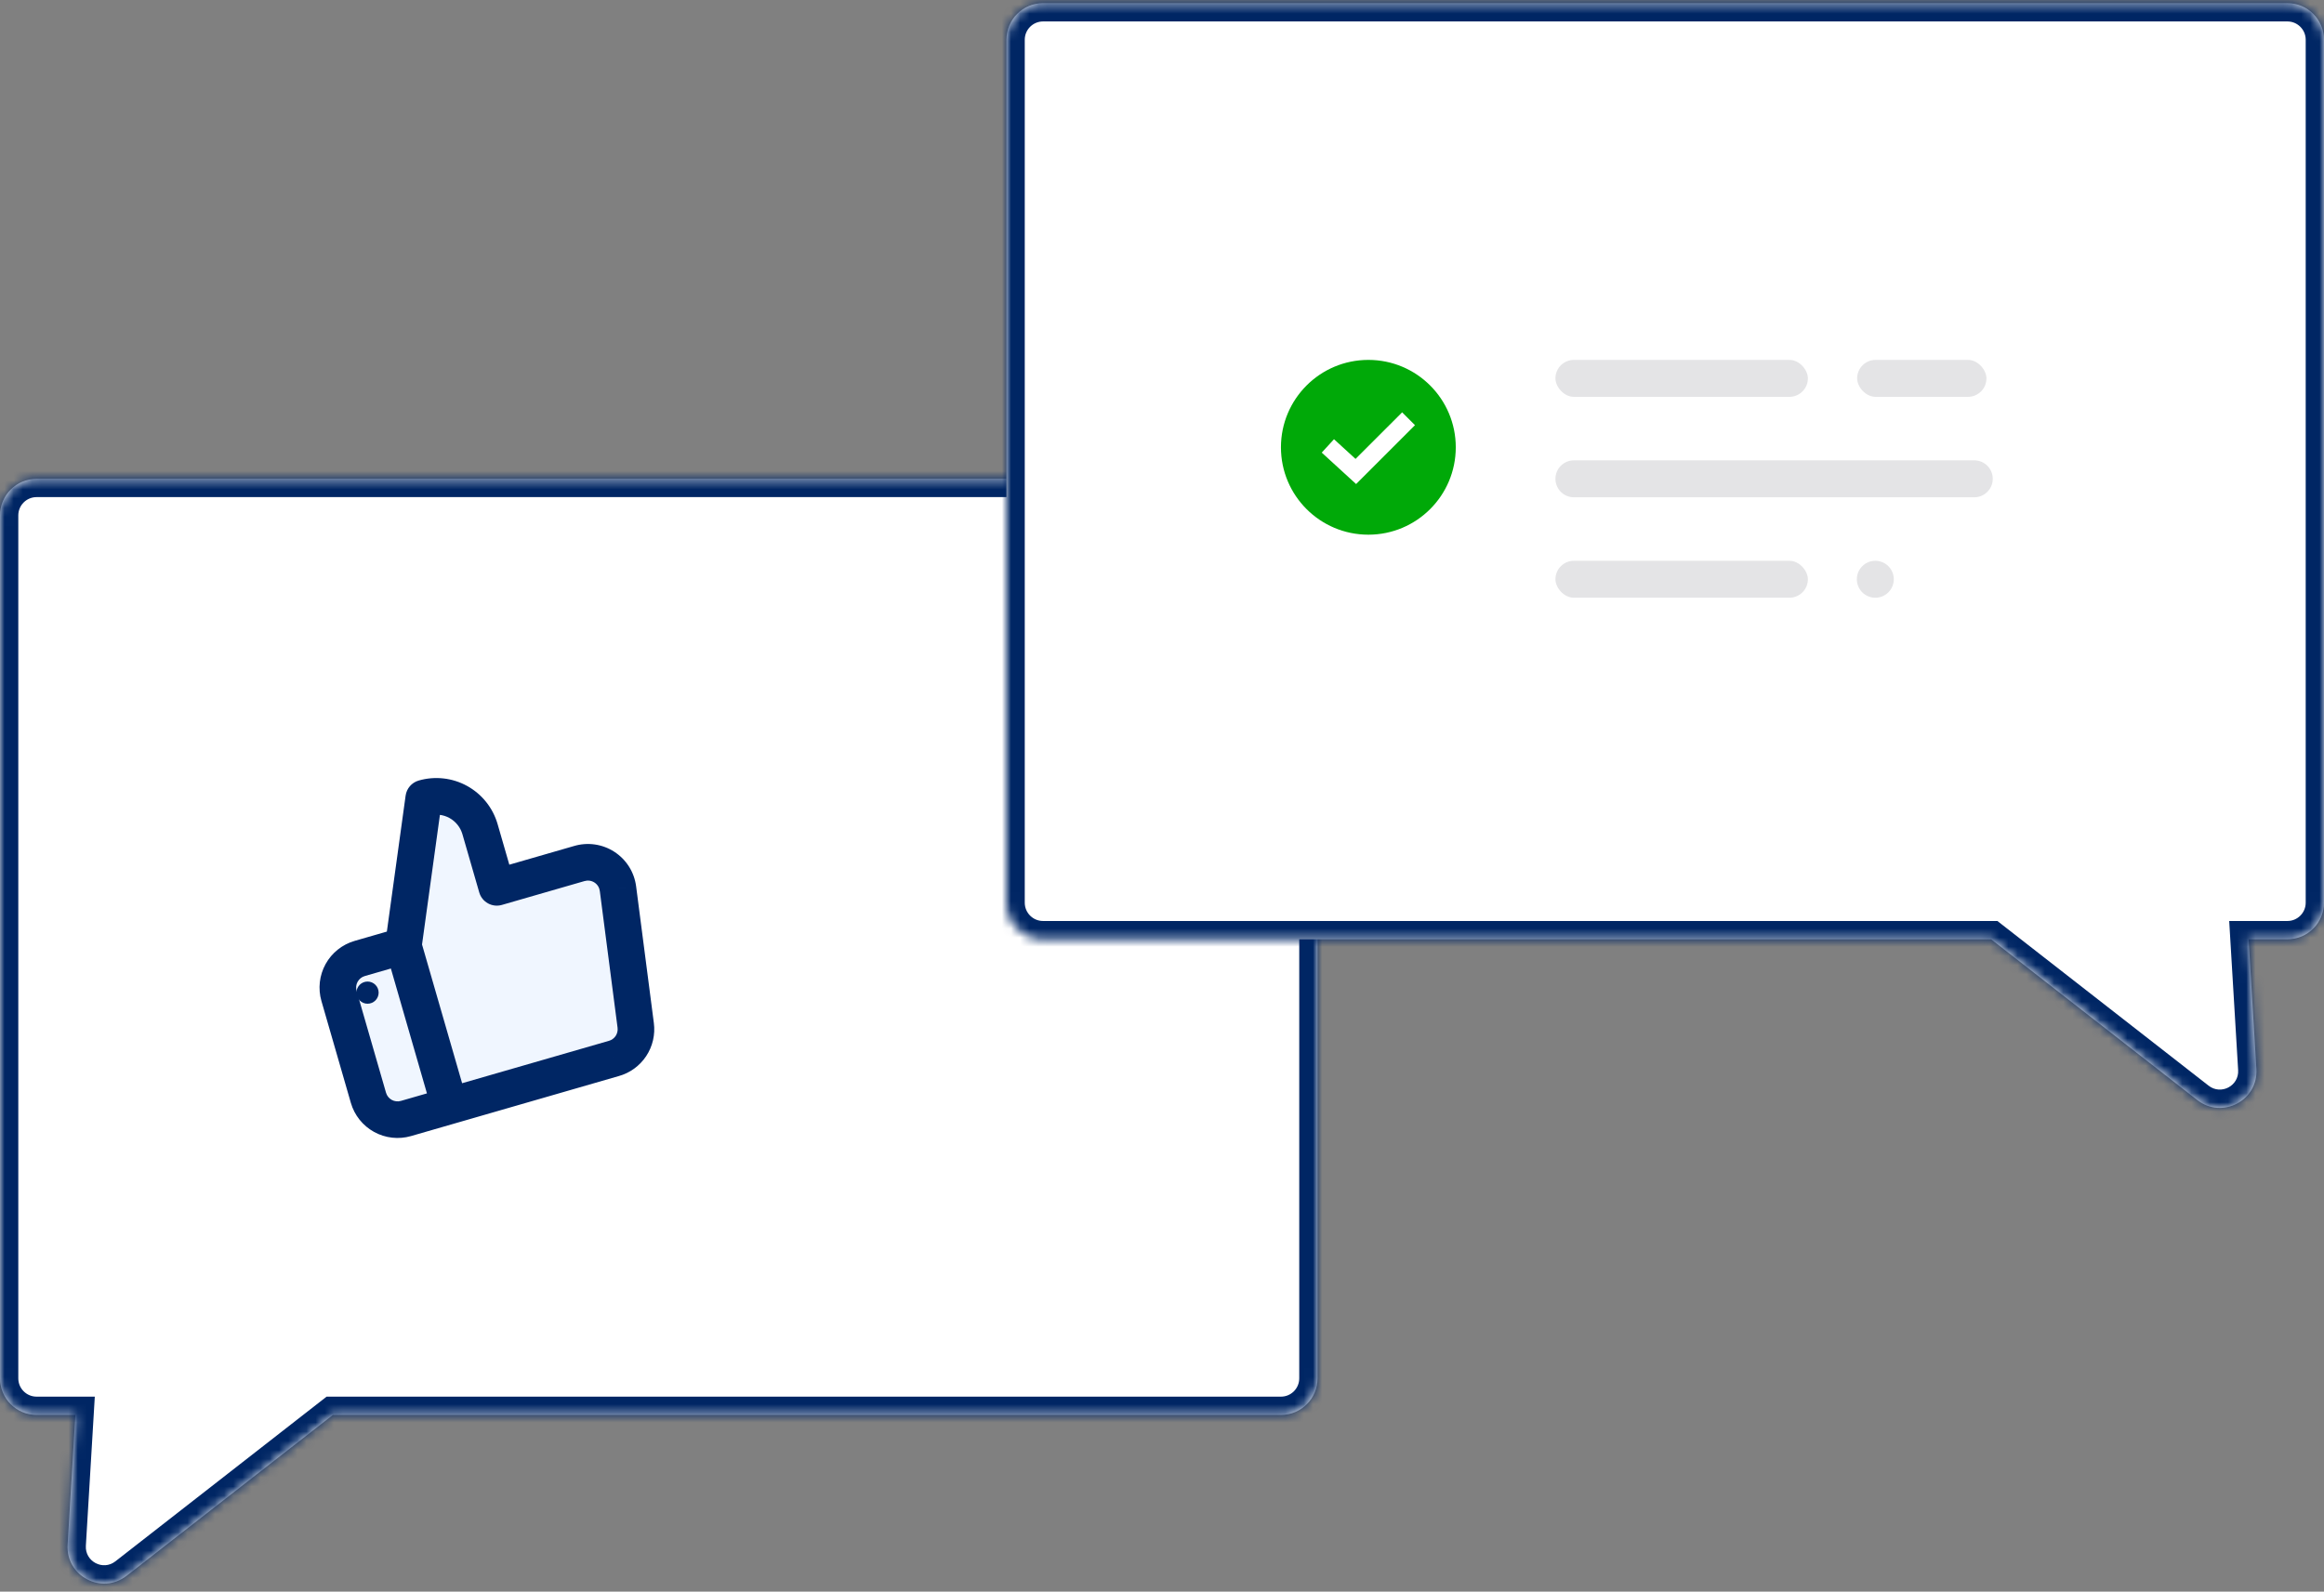 <svg width="254" height="174" viewBox="0 0 254 174" fill="none" xmlns="http://www.w3.org/2000/svg">
<rect x="0" y="0" width="254" height="174" fill="#808080" stroke="none"/>
<mask id="path-1-inside-1_2464_12175" fill="white">
<path fill-rule="evenodd" clip-rule="evenodd" d="M4 52.345C1.791 52.345 0 54.136 0 56.345V150.684C0 152.893 1.791 154.684 4 154.684H8.238L7.388 168.872C7.182 172.309 11.125 174.383 13.84 172.266L36.384 154.684H140C142.209 154.684 144 152.893 144 150.684V56.345C144 54.136 142.209 52.345 140 52.345H4Z"/>
</mask>
<path fill-rule="evenodd" clip-rule="evenodd" d="M4 52.345C1.791 52.345 0 54.136 0 56.345V150.684C0 152.893 1.791 154.684 4 154.684H8.238L7.388 168.872C7.182 172.309 11.125 174.383 13.84 172.266L36.384 154.684H140C142.209 154.684 144 152.893 144 150.684V56.345C144 54.136 142.209 52.345 140 52.345H4Z" fill="white"/>
<path d="M8.238 154.684L10.234 154.804L10.361 152.684H8.238V154.684ZM7.388 168.872L9.384 168.992L7.388 168.872ZM13.84 172.266L12.61 170.689H12.61L13.84 172.266ZM36.384 154.684V152.684H35.697L35.154 153.107L36.384 154.684ZM2 56.345C2 55.24 2.895 54.345 4 54.345V50.345C0.686 50.345 -2 53.031 -2 56.345H2ZM2 150.684V56.345H-2V150.684H2ZM4 152.684C2.895 152.684 2 151.789 2 150.684H-2C-2 153.998 0.686 156.684 4 156.684V152.684ZM8.238 152.684H4V156.684H8.238V152.684ZM9.384 168.992L10.234 154.804L6.241 154.565L5.391 168.753L9.384 168.992ZM12.61 170.689C11.253 171.747 9.281 170.71 9.384 168.992L5.391 168.753C5.082 173.908 10.998 177.019 15.07 173.843L12.61 170.689ZM35.154 153.107L12.61 170.689L15.07 173.843L37.614 156.261L35.154 153.107ZM140 152.684H36.384V156.684H140V152.684ZM142 150.684C142 151.789 141.105 152.684 140 152.684V156.684C143.314 156.684 146 153.998 146 150.684H142ZM142 56.345V150.684H146V56.345H142ZM140 54.345C141.105 54.345 142 55.24 142 56.345H146C146 53.031 143.314 50.345 140 50.345V54.345ZM4 54.345H140V50.345H4V54.345Z" fill="#002664" mask="url(#path-1-inside-1_2464_12175)"/>
<mask id="path-3-outside-2_2464_12175" maskUnits="userSpaceOnUse" x="29.523" y="79.752" width="46.092" height="46.775" fill="black">
<rect fill="white" x="29.523" y="79.752" width="46.092" height="46.775"/>
<path d="M54.3 97.007L52.463 90.645C52.097 89.38 51.244 88.311 50.091 87.675C48.938 87.039 47.579 86.887 46.313 87.252L44.086 103.403L49.14 120.897L67.079 115.716C67.849 115.503 68.515 115.019 68.956 114.353C69.397 113.687 69.583 112.885 69.479 112.093L67.539 97.146C67.477 96.67 67.311 96.213 67.055 95.808C66.799 95.402 66.457 95.057 66.054 94.796C65.651 94.536 65.196 94.366 64.721 94.299C64.246 94.231 63.761 94.268 63.302 94.407L54.3 97.007ZM49.14 120.897L44.368 122.276C43.525 122.519 42.619 122.418 41.85 121.994C41.081 121.569 40.513 120.857 40.269 120.014L37.053 108.881C36.81 108.037 36.911 107.131 37.335 106.363C37.759 105.594 38.472 105.025 39.315 104.781L44.086 103.403"/>
</mask>
<path d="M54.3 97.007L52.463 90.645C52.097 89.38 51.244 88.311 50.091 87.675C48.938 87.039 47.579 86.887 46.313 87.252L44.086 103.403L49.14 120.897L67.079 115.716C67.849 115.503 68.515 115.019 68.956 114.353C69.397 113.687 69.583 112.885 69.479 112.093L67.539 97.146C67.477 96.67 67.311 96.213 67.055 95.808C66.799 95.402 66.457 95.057 66.054 94.796C65.651 94.536 65.196 94.366 64.721 94.299C64.246 94.231 63.761 94.268 63.302 94.407L54.3 97.007ZM49.14 120.897L44.368 122.276C43.525 122.519 42.619 122.418 41.85 121.994C41.081 121.569 40.513 120.857 40.269 120.014L37.053 108.881C36.81 108.037 36.911 107.131 37.335 106.363C37.759 105.594 38.472 105.025 39.315 104.781L44.086 103.403" fill="#F0F6FF"/>
<path d="M54.3 97.007L52.379 97.562C52.685 98.623 53.794 99.235 54.855 98.928L54.3 97.007ZM52.463 90.645L54.384 90.09L52.463 90.645ZM46.313 87.252L45.758 85.331C44.999 85.55 44.44 86.196 44.332 86.979L46.313 87.252ZM44.086 103.403L42.105 103.13C42.067 103.407 42.087 103.689 42.165 103.958L44.086 103.403ZM49.14 120.897L47.218 121.452C47.525 122.514 48.633 123.125 49.695 122.819L49.14 120.897ZM67.079 115.716L66.546 113.788C66.539 113.79 66.531 113.792 66.524 113.794L67.079 115.716ZM69.479 112.093L67.496 112.351L67.496 112.354L69.479 112.093ZM67.539 97.146L69.523 96.888L69.522 96.885L67.539 97.146ZM66.054 94.796L67.14 93.117L66.054 94.796ZM63.302 94.407L63.857 96.328C63.864 96.326 63.871 96.324 63.879 96.322L63.302 94.407ZM49.695 122.819C50.756 122.512 51.368 121.404 51.061 120.342C50.755 119.281 49.646 118.669 48.585 118.976L49.695 122.819ZM41.85 121.994L42.816 120.243L41.85 121.994ZM40.269 120.014L38.347 120.569L40.269 120.014ZM39.315 104.781L39.87 106.703L39.315 104.781ZM44.641 105.325C45.703 105.018 46.314 103.909 46.008 102.848C45.701 101.787 44.593 101.175 43.531 101.482L44.641 105.325ZM56.222 96.452L54.384 90.09L50.541 91.2L52.379 97.562L56.222 96.452ZM54.384 90.09C53.871 88.315 52.675 86.817 51.057 85.924L49.125 89.426C49.813 89.806 50.323 90.445 50.541 91.2L54.384 90.09ZM51.057 85.924C49.439 85.031 47.533 84.818 45.758 85.331L46.868 89.174C47.624 88.955 48.436 89.046 49.125 89.426L51.057 85.924ZM44.332 86.979L42.105 103.13L46.068 103.676L48.295 87.525L44.332 86.979ZM42.165 103.958L47.218 121.452L51.061 120.342L46.008 102.848L42.165 103.958ZM49.695 122.819L67.634 117.637L66.524 113.794L48.585 118.976L49.695 122.819ZM67.612 117.643C68.847 117.302 69.916 116.525 70.624 115.458L67.289 113.249C67.115 113.512 66.851 113.704 66.546 113.788L67.612 117.643ZM70.624 115.458C71.331 114.39 71.629 113.102 71.462 111.832L67.496 112.354C67.537 112.667 67.464 112.985 67.289 113.249L70.624 115.458ZM71.462 111.836L69.523 96.888L65.556 97.403L67.496 112.351L71.462 111.836ZM69.522 96.885C69.422 96.122 69.157 95.39 68.746 94.739L65.365 96.876C65.466 97.037 65.531 97.218 65.556 97.406L69.522 96.885ZM68.746 94.739C68.334 94.088 67.786 93.535 67.14 93.117L64.968 96.476C65.128 96.579 65.263 96.716 65.365 96.876L68.746 94.739ZM67.14 93.117C66.493 92.699 65.763 92.426 65.001 92.318L64.44 96.279C64.629 96.306 64.809 96.373 64.968 96.476L67.14 93.117ZM65.001 92.318C64.239 92.21 63.462 92.27 62.725 92.492L63.879 96.322C64.061 96.267 64.252 96.252 64.44 96.279L65.001 92.318ZM62.747 92.485L53.745 95.085L54.855 98.928L63.857 96.328L62.747 92.485ZM48.585 118.976L43.813 120.354L44.923 124.197L49.695 122.819L48.585 118.976ZM43.813 120.354C43.48 120.451 43.121 120.41 42.816 120.243L40.884 123.745C42.117 124.425 43.57 124.588 44.923 124.197L43.813 120.354ZM42.816 120.243C42.512 120.075 42.287 119.793 42.19 119.459L38.347 120.569C38.738 121.922 39.651 123.064 40.884 123.745L42.816 120.243ZM42.19 119.459L38.975 108.326L35.132 109.436L38.347 120.569L42.19 119.459ZM38.975 108.326C38.878 107.992 38.918 107.633 39.086 107.329L35.584 105.396C34.904 106.63 34.741 108.083 35.132 109.436L38.975 108.326ZM39.086 107.329C39.254 107.025 39.536 106.799 39.87 106.703L38.76 102.86C37.407 103.251 36.264 104.163 35.584 105.396L39.086 107.329ZM39.87 106.703L44.641 105.325L43.531 101.482L38.76 102.86L39.87 106.703Z" fill="#002664" mask="url(#path-3-outside-2_2464_12175)"/>
<path d="M43.312 101.738L48.46 121.805" stroke="#002664" stroke-width="2"/>
<circle cx="40.171" cy="108.517" r="1.212" fill="#002664"/>
<mask id="path-7-inside-3_2464_12175" fill="white">
<path fill-rule="evenodd" clip-rule="evenodd" d="M250 0.345C252.209 0.345 254 2.136 254 4.345V98.684C254 100.893 252.209 102.684 250 102.684H245.762L246.612 116.872C246.818 120.309 242.875 122.383 240.16 120.266L217.616 102.684H114C111.791 102.684 110 100.893 110 98.684V4.345C110 2.136 111.791 0.345 114 0.345H250Z"/>
</mask>
<path fill-rule="evenodd" clip-rule="evenodd" d="M250 0.345C252.209 0.345 254 2.136 254 4.345V98.684C254 100.893 252.209 102.684 250 102.684H245.762L246.612 116.872C246.818 120.309 242.875 122.383 240.16 120.266L217.616 102.684H114C111.791 102.684 110 100.893 110 98.684V4.345C110 2.136 111.791 0.345 114 0.345H250Z" fill="white"/>
<path d="M245.762 102.684L243.766 102.804L243.639 100.684H245.762V102.684ZM246.612 116.872L244.616 116.992L246.612 116.872ZM240.16 120.266L241.39 118.689H241.39L240.16 120.266ZM217.616 102.684V100.684H218.303L218.846 101.107L217.616 102.684ZM252 4.345C252 3.24 251.105 2.345 250 2.345V-1.655C253.314 -1.655 256 1.031 256 4.345H252ZM252 98.684V4.345H256V98.684H252ZM250 100.684C251.105 100.684 252 99.789 252 98.684H256C256 101.998 253.314 104.684 250 104.684V100.684ZM245.762 100.684H250V104.684H245.762V100.684ZM244.616 116.992L243.766 102.804L247.759 102.565L248.609 116.753L244.616 116.992ZM241.39 118.689C242.747 119.747 244.719 118.71 244.616 116.992L248.609 116.753C248.918 121.908 243.002 125.019 238.93 121.843L241.39 118.689ZM218.846 101.107L241.39 118.689L238.93 121.843L216.386 104.261L218.846 101.107ZM114 100.684H217.616V104.684H114V100.684ZM112 98.684C112 99.789 112.895 100.684 114 100.684V104.684C110.686 104.684 108 101.998 108 98.684H112ZM112 4.345V98.684H108V4.345H112ZM114 2.345C112.895 2.345 112 3.24 112 4.345H108C108 1.031 110.686 -1.655 114 -1.655V2.345ZM250 2.345H114V-1.655H250V2.345Z" fill="#002664" mask="url(#path-7-inside-3_2464_12175)"/>
<circle cx="204.962" cy="63.326" r="2.019" fill="#E4E4E6"/>
<rect x="170" y="39.345" width="27.592" height="4.038" rx="2.019" fill="#E4E4E6"/>
<rect x="170" y="61.307" width="27.592" height="4.038" rx="2.019" fill="#E4E4E6"/>
<path d="M170 52.345C170 51.23 170.904 50.326 172.019 50.326H215.778C216.893 50.326 217.797 51.23 217.797 52.345C217.797 53.46 216.893 54.364 215.778 54.364H172.019C170.904 54.364 170 53.46 170 52.345Z" fill="#E4E4E6"/>
<rect x="202.975" y="39.345" width="14.132" height="4.038" rx="2.019" fill="#E4E4E6"/>
<path fill-rule="evenodd" clip-rule="evenodd" d="M159.108 48.899C159.108 54.175 154.831 58.453 149.554 58.453C144.278 58.453 140 54.175 140 48.899C140 43.622 144.278 39.345 149.554 39.345C154.831 39.345 159.108 43.622 159.108 48.899ZM145.799 48.016L148.153 50.169L153.247 45.077L154.65 46.48L148.214 52.916L144.459 49.48L145.799 48.016Z" fill="#00A908"/>
</svg>
